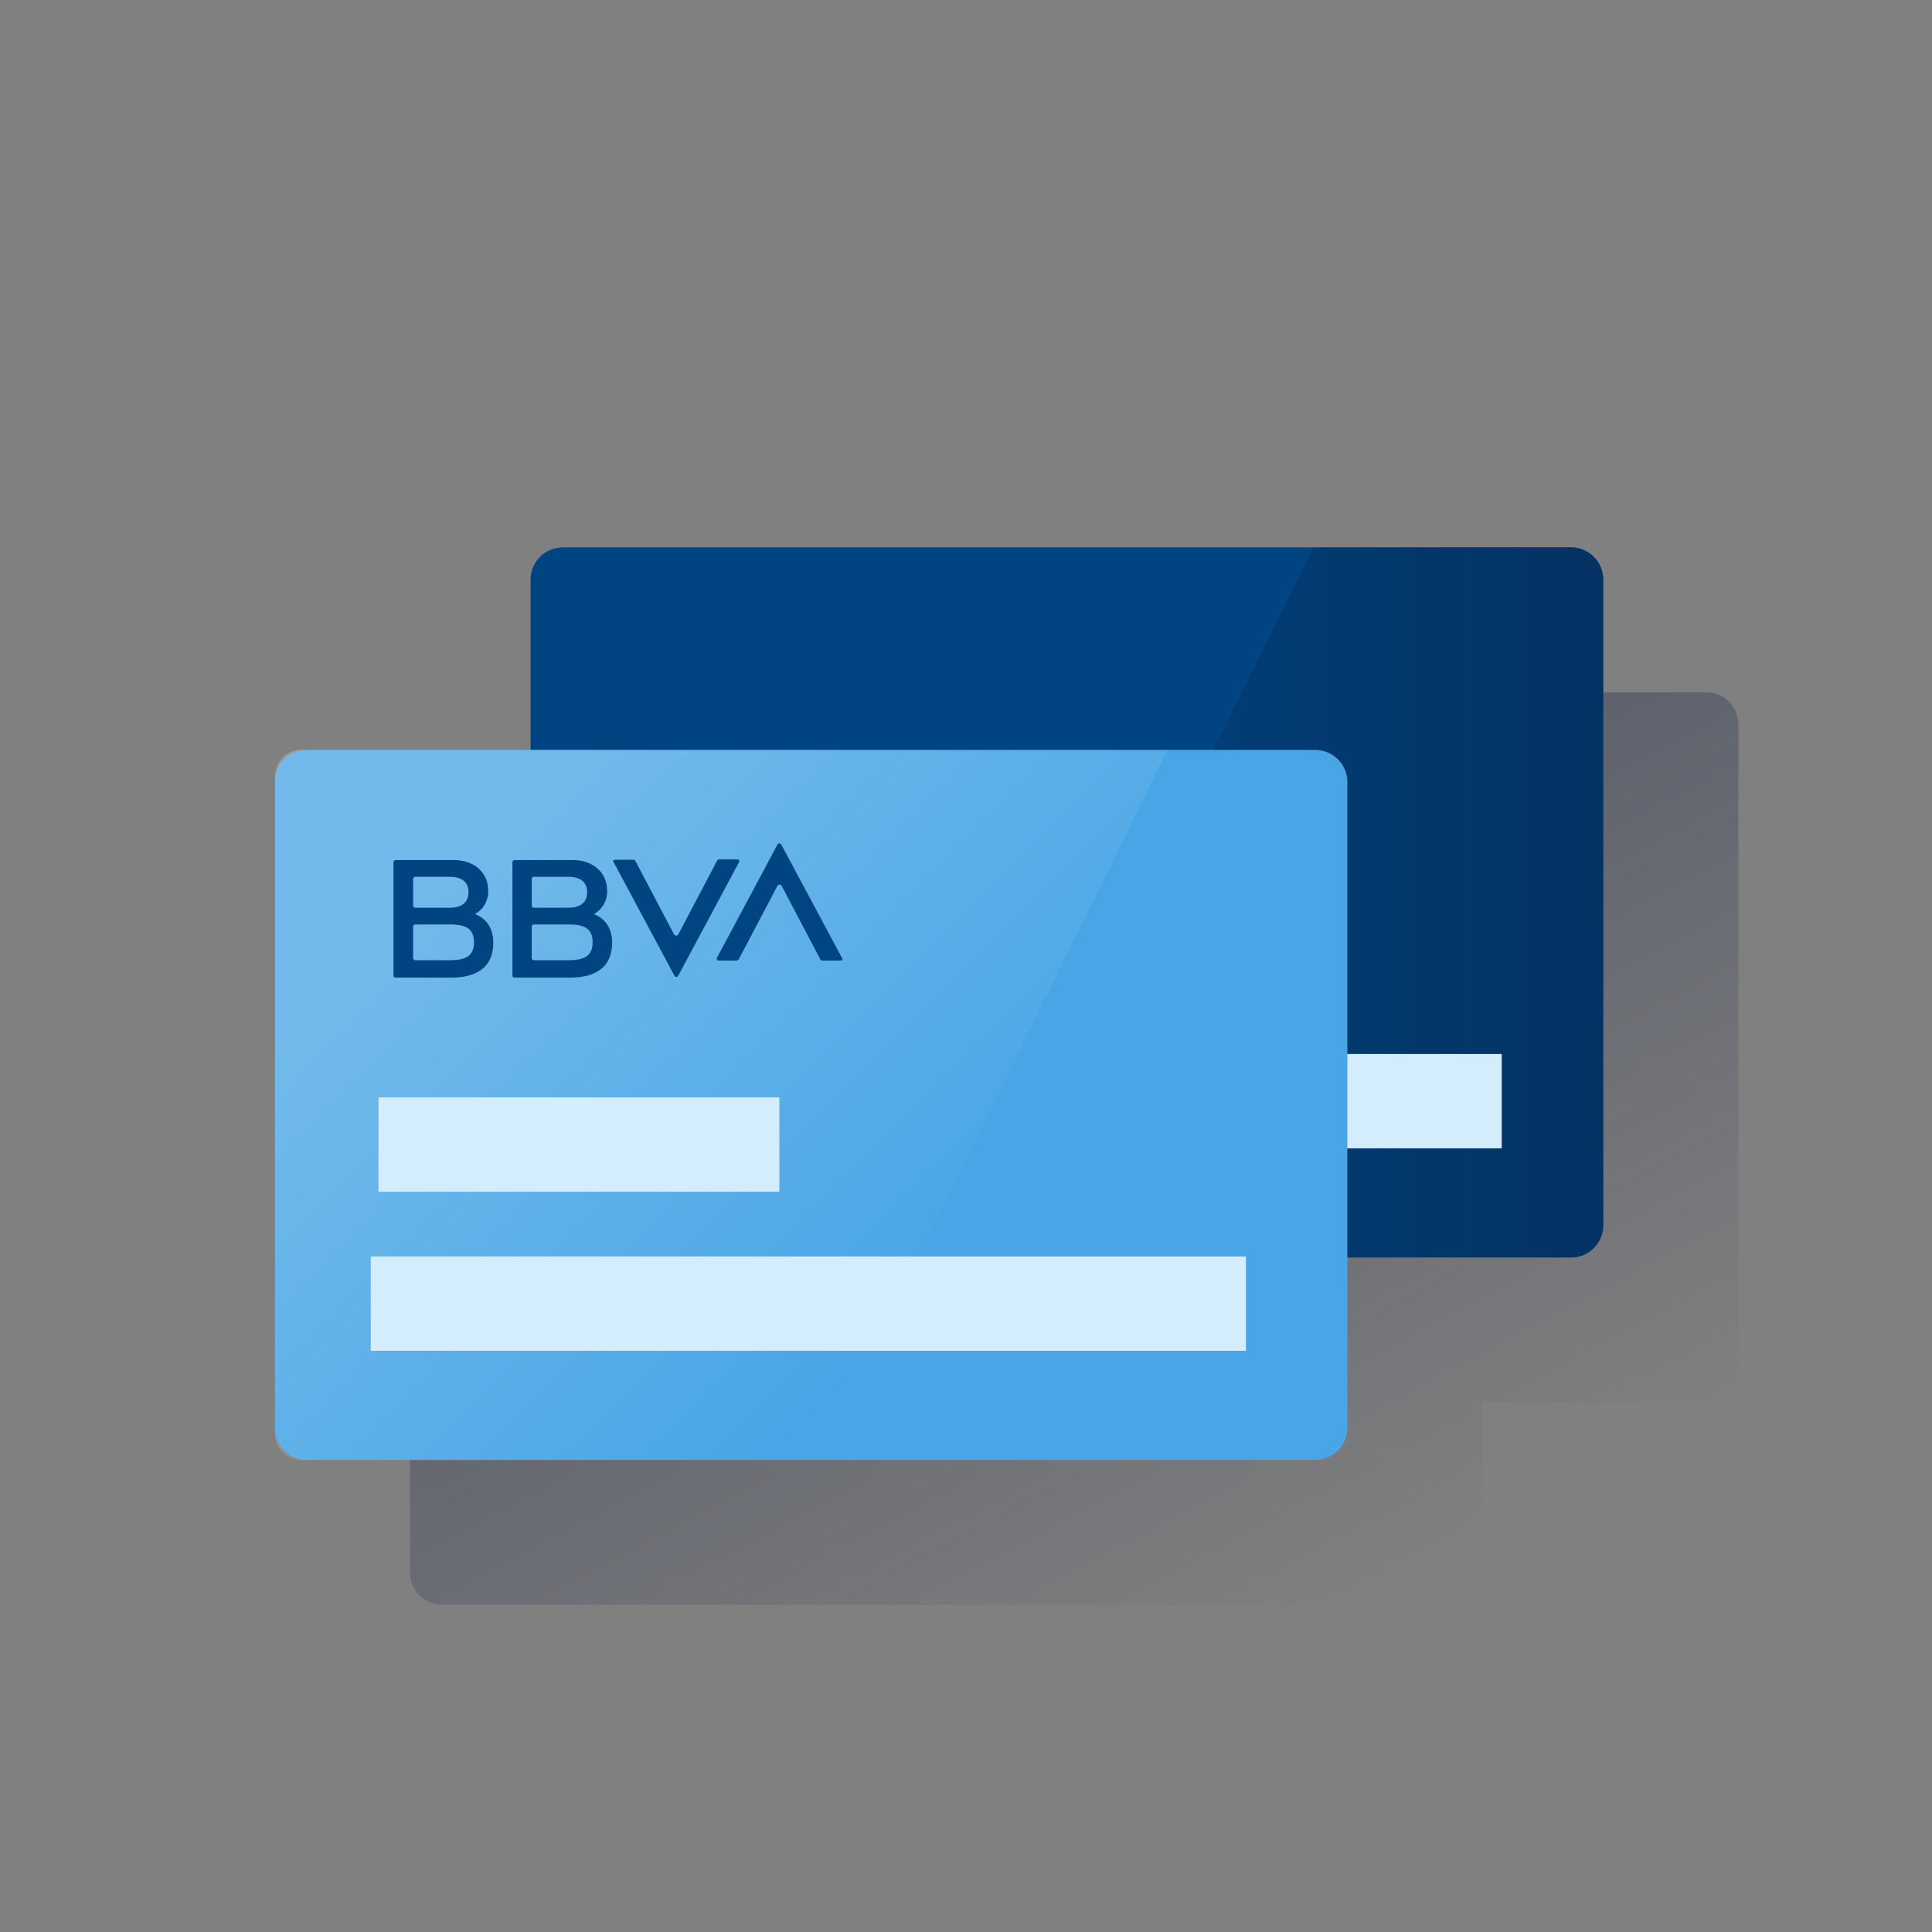 <svg xmlns="http://www.w3.org/2000/svg" xmlns:xlink="http://www.w3.org/1999/xlink" viewBox="0 0 600 600"><rect x="0" y="0" width="600" height="600" fill="#808080" stroke="none"/><defs><style>.cls-1{fill:none;}.cls-2{fill:url(#Degradado_sin_nombre_192);}.cls-3{fill:#004481;}.cls-4{fill:url(#Degradado_sin_nombre_440);}.cls-5{fill:#d4edfc;}.cls-6{fill:#49a5e6;}.cls-7{fill-rule:evenodd;opacity:0.5;isolation:isolate;fill:url(#Degradado_sin_nombre_426);}</style><linearGradient id="Degradado_sin_nombre_192" x1="261.04" y1="220.24" x2="410.19" y2="500.74" gradientUnits="userSpaceOnUse"><stop offset="0" stop-color="#192647" stop-opacity="0.5"/><stop offset="1" stop-color="#192647" stop-opacity="0"/></linearGradient><linearGradient id="Degradado_sin_nombre_440" x1="497.88" y1="280.28" x2="298.82" y2="280.28" gradientUnits="userSpaceOnUse"><stop offset="0" stop-color="#043263"/><stop offset="1" stop-color="#043263" stop-opacity="0"/></linearGradient><linearGradient id="Degradado_sin_nombre_426" x1="147.82" y1="-237.34" x2="288.87" y2="-96.29" gradientTransform="translate(0 502)" gradientUnits="userSpaceOnUse"><stop offset="0" stop-color="#eaf9fa" stop-opacity="0.5"/><stop offset="1" stop-color="#eaf9fa" stop-opacity="0"/></linearGradient></defs><title>13</title><g id="Cuadrados_Blancos" data-name="Cuadrados Blancos"><rect class="cls-1" width="600" height="600"/></g><g id="Capa_3" data-name="Capa 3"><path class="cls-2" d="M529.87,215H216.77a10,10,0,0,0-10,10v52.87H137.33a10,10,0,0,0-10,10v200.5a10,10,0,0,0,10,10h313.1a10,10,0,0,0,10-10V435.52h69.44a10,10,0,0,0,10-10V225A10,10,0,0,0,529.87,215Z"/><path class="cls-3" d="M174.78,170h313.1a10,10,0,0,1,10,10v200.5a10,10,0,0,1-10,10H174.78a10,10,0,0,1-10-10V180A10,10,0,0,1,174.78,170Z"/><path class="cls-4" d="M487.88,170H407.94L298.82,390.53H487.88a10,10,0,0,0,10-10V180A10,10,0,0,0,487.88,170Z"/><rect class="cls-5" x="196.98" y="250.93" width="124.5" height="29.3"/><rect class="cls-5" x="194.58" y="327.33" width="271.8" height="29.3"/><path class="cls-6" d="M95.34,232.9h313.1a10,10,0,0,1,10,10V443.4a10,10,0,0,1-10,10H95.34a10,10,0,0,1-10-10V242.9A10,10,0,0,1,95.34,232.9Z"/><path class="cls-7" d="M93.44,453.4h160.9l108.2-220.5h-269a8.07,8.07,0,0,0-8.1,8.1h0V445.2A7.94,7.94,0,0,0,93.44,453.4Z"/><rect class="cls-5" x="117.54" y="340.8" width="124.5" height="29.3"/><rect class="cls-5" x="115.14" y="390.2" width="271.8" height="29.3"/><path class="cls-3" d="M222.64,267.4l-12,22.8a.78.78,0,0,1-1,.3l-.3-.3-12-22.8a.82.82,0,0,0-.6-.4h-5.8a.47.47,0,0,0-.5.5c0,.1,0,.2.1.2l18.9,35.3a.69.69,0,0,0,.9.3l.3-.3,18.9-35.3a.57.57,0,0,0-.2-.7c-.1,0-.2-.1-.3-.1h-5.8a1,1,0,0,0-.6.5"/><path class="cls-3" d="M229.44,297.9l12-22.8a.78.78,0,0,1,1-.3l.3.3,12,22.8a.82.82,0,0,0,.6.4h5.8a.47.47,0,0,0,.5-.5c0-.1,0-.2-.1-.2l-18.9-35.3a.69.69,0,0,0-.9-.3l-.3.3-18.8,35.2a.57.57,0,0,0,.2.7c.1,0,.1.1.2.1h5.8a.92.92,0,0,0,.6-.4"/><path class="cls-3" d="M139.84,298.2H129a.68.68,0,0,1-.7-.7h0v-9.7a.68.68,0,0,1,.7-.7h10.8c5.1,0,7.4,1.5,7.4,5.5s-2.2,5.6-7.4,5.6M129,272.3h10.6c3.9,0,5.9,1.7,5.9,4.8s-2,4.8-5.9,4.8H129a.68.68,0,0,1-.7-.7h0V273a.68.68,0,0,1,.7-.7h0m18.5,11.6a8,8,0,0,0,4.1-7.3c0-5.7-4.4-9.5-10.7-9.5h-18a.68.68,0,0,0-.7.7h0v35.1a.68.68,0,0,0,.7.7h17.2c8.6,0,13.1-3.7,13.1-10.9s-5.7-8.8-5.7-8.8"/><path class="cls-3" d="M176.64,298.2h-10.8a.68.68,0,0,1-.7-.7v-9.7a.68.68,0,0,1,.7-.7h10.8c5.1,0,7.4,1.5,7.4,5.5s-2.2,5.6-7.4,5.6m-10.8-25.9h10.6c3.9,0,5.9,1.7,5.9,4.8s-2,4.8-5.9,4.8h-10.6a.68.68,0,0,1-.7-.7V273a.68.68,0,0,1,.7-.7h0m18.6,11.6a8,8,0,0,0,4.1-7.3c0-5.7-4.4-9.5-10.7-9.5h-18a.68.68,0,0,0-.7.7h0v35.1a.68.68,0,0,0,.7.7H177c8.6,0,13.1-3.7,13.1-10.9s-5.7-8.8-5.7-8.8"/></g></svg>